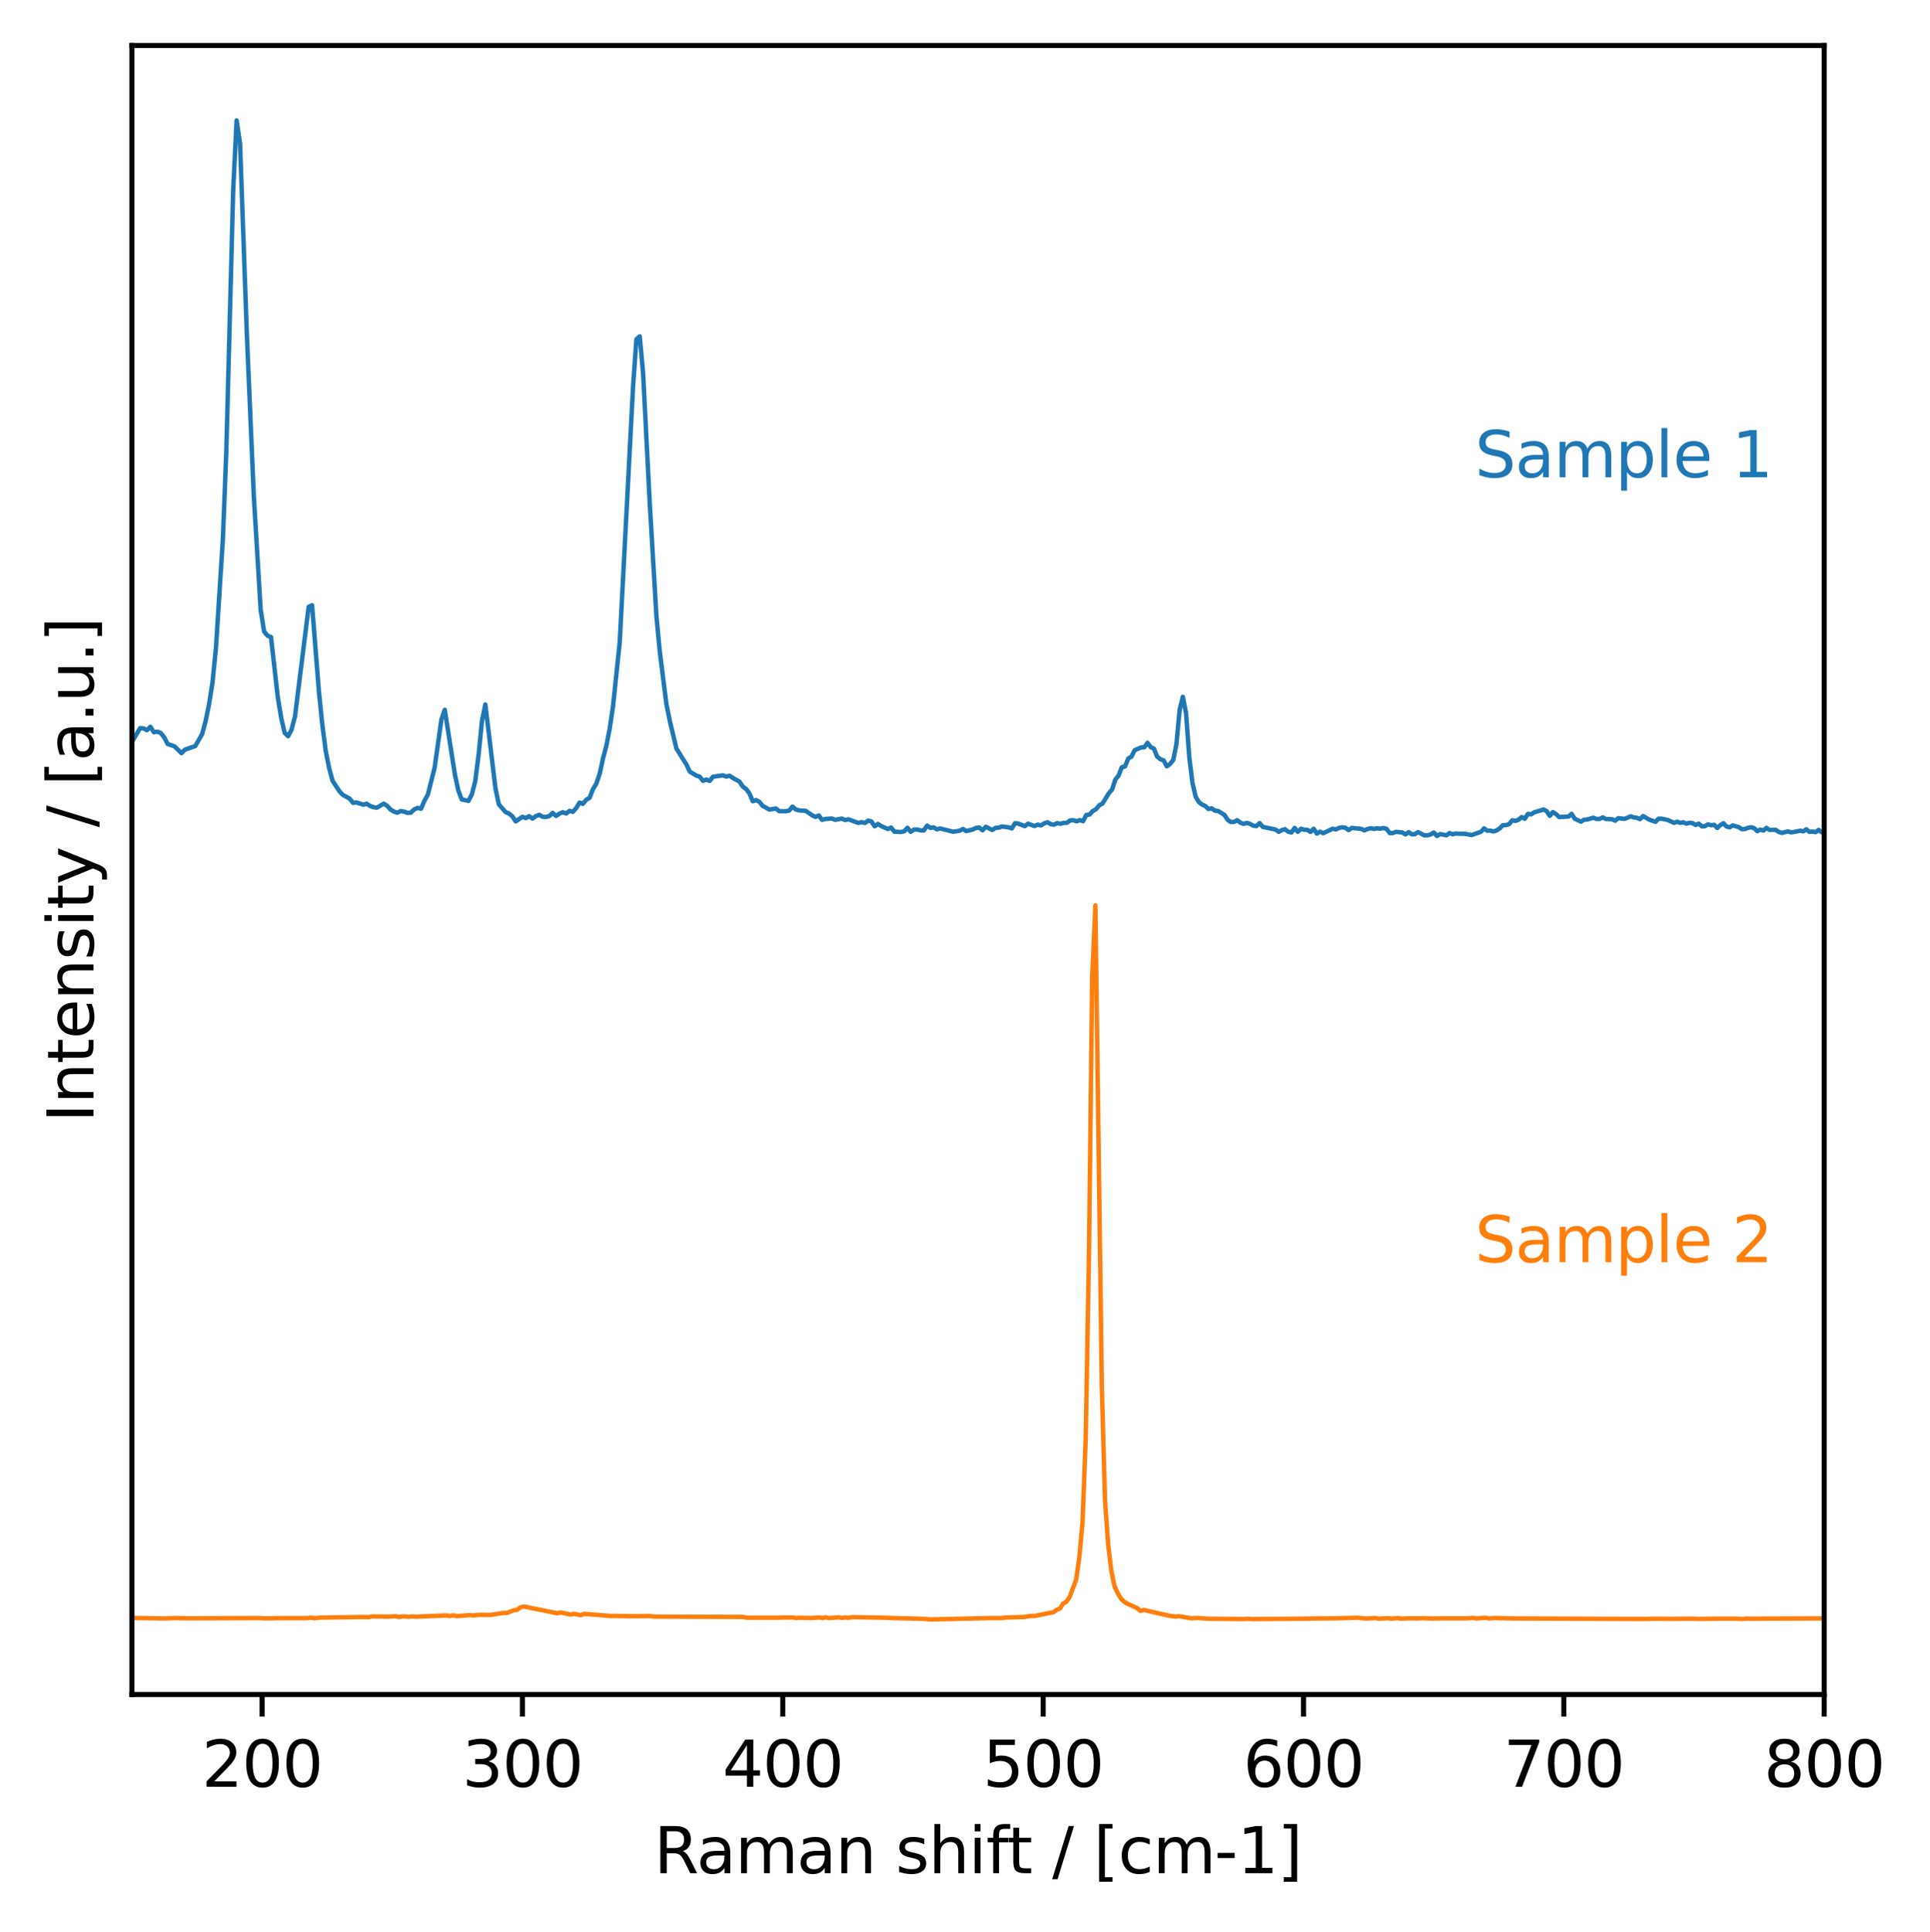 <?xml version="1.0" encoding="utf-8" standalone="no"?>
<!DOCTYPE svg PUBLIC "-//W3C//DTD SVG 1.1//EN"
  "http://www.w3.org/Graphics/SVG/1.1/DTD/svg11.dtd">
<svg xmlns:xlink="http://www.w3.org/1999/xlink" width="305.462pt" height="305.684pt" viewBox="0 0 305.462 305.684" xmlns="http://www.w3.org/2000/svg" version="1.1">
 <defs>
  <style type="text/css">*{stroke-linejoin: round; stroke-linecap: butt}</style>
 </defs>
 <g id="figure_1">
  <g id="patch_1">
   <path d="M 0 305.684 
L 305.462 305.684 
L 305.462 0 
L 0 0 
z
" style="fill: #ffffff"/>
  </g>
  <g id="axes_1">
   <g id="patch_2">
    <path d="M 20.878 268.128 
L 288.718 268.128 
L 288.718 7.2 
L 20.878 7.2 
z
" style="fill: #ffffff"/>
   </g>
   <g id="matplotlib.axis_1">
    <g id="xtick_1">
     <g id="line2d_1">
      <defs>
       <path id="m33073fdc3a" d="M 0 0 
L 0 3.5 
" style="stroke: #000000; stroke-width: 0.8"/>
      </defs>
      <g>
       <use xlink:href="#m33073fdc3a" x="41.481" y="268.128" style="stroke: #000000; stroke-width: 0.8"/>
      </g>
     </g>
     <g id="text_1">
      <!-- 200 -->
      <g transform="translate(31.937 282.726)scale(0.1 -0.1)">
       <defs>
        <path id="DejaVuSans-32" d="M 1228 531 
L 3431 531 
L 3431 0 
L 469 0 
L 469 531 
Q 828 903 1448 1529 
Q 2069 2156 2228 2338 
Q 2531 2678 2651 2914 
Q 2772 3150 2772 3378 
Q 2772 3750 2511 3984 
Q 2250 4219 1831 4219 
Q 1534 4219 1204 4116 
Q 875 4013 500 3803 
L 500 4441 
Q 881 4594 1212 4672 
Q 1544 4750 1819 4750 
Q 2544 4750 2975 4387 
Q 3406 4025 3406 3419 
Q 3406 3131 3298 2873 
Q 3191 2616 2906 2266 
Q 2828 2175 2409 1742 
Q 1991 1309 1228 531 
z
" transform="scale(0.016)"/>
        <path id="DejaVuSans-30" d="M 2034 4250 
Q 1547 4250 1301 3770 
Q 1056 3291 1056 2328 
Q 1056 1369 1301 889 
Q 1547 409 2034 409 
Q 2525 409 2770 889 
Q 3016 1369 3016 2328 
Q 3016 3291 2770 3770 
Q 2525 4250 2034 4250 
z
M 2034 4750 
Q 2819 4750 3233 4129 
Q 3647 3509 3647 2328 
Q 3647 1150 3233 529 
Q 2819 -91 2034 -91 
Q 1250 -91 836 529 
Q 422 1150 422 2328 
Q 422 3509 836 4129 
Q 1250 4750 2034 4750 
z
" transform="scale(0.016)"/>
       </defs>
       <use xlink:href="#DejaVuSans-32"/>
       <use xlink:href="#DejaVuSans-30" x="63.623"/>
       <use xlink:href="#DejaVuSans-30" x="127.246"/>
      </g>
     </g>
    </g>
    <g id="xtick_2">
     <g id="line2d_2">
      <g>
       <use xlink:href="#m33073fdc3a" x="82.687" y="268.128" style="stroke: #000000; stroke-width: 0.8"/>
      </g>
     </g>
     <g id="text_2">
      <!-- 300 -->
      <g transform="translate(73.144 282.726)scale(0.1 -0.1)">
       <defs>
        <path id="DejaVuSans-33" d="M 2597 2516 
Q 3050 2419 3304 2112 
Q 3559 1806 3559 1356 
Q 3559 666 3084 287 
Q 2609 -91 1734 -91 
Q 1441 -91 1130 -33 
Q 819 25 488 141 
L 488 750 
Q 750 597 1062 519 
Q 1375 441 1716 441 
Q 2309 441 2620 675 
Q 2931 909 2931 1356 
Q 2931 1769 2642 2001 
Q 2353 2234 1838 2234 
L 1294 2234 
L 1294 2753 
L 1863 2753 
Q 2328 2753 2575 2939 
Q 2822 3125 2822 3475 
Q 2822 3834 2567 4026 
Q 2313 4219 1838 4219 
Q 1578 4219 1281 4162 
Q 984 4106 628 3988 
L 628 4550 
Q 988 4650 1302 4700 
Q 1616 4750 1894 4750 
Q 2613 4750 3031 4423 
Q 3450 4097 3450 3541 
Q 3450 3153 3228 2886 
Q 3006 2619 2597 2516 
z
" transform="scale(0.016)"/>
       </defs>
       <use xlink:href="#DejaVuSans-33"/>
       <use xlink:href="#DejaVuSans-30" x="63.623"/>
       <use xlink:href="#DejaVuSans-30" x="127.246"/>
      </g>
     </g>
    </g>
    <g id="xtick_3">
     <g id="line2d_3">
      <g>
       <use xlink:href="#m33073fdc3a" x="123.894" y="268.128" style="stroke: #000000; stroke-width: 0.8"/>
      </g>
     </g>
     <g id="text_3">
      <!-- 400 -->
      <g transform="translate(114.35 282.726)scale(0.1 -0.1)">
       <defs>
        <path id="DejaVuSans-34" d="M 2419 4116 
L 825 1625 
L 2419 1625 
L 2419 4116 
z
M 2253 4666 
L 3047 4666 
L 3047 1625 
L 3713 1625 
L 3713 1100 
L 3047 1100 
L 3047 0 
L 2419 0 
L 2419 1100 
L 313 1100 
L 313 1709 
L 2253 4666 
z
" transform="scale(0.016)"/>
       </defs>
       <use xlink:href="#DejaVuSans-34"/>
       <use xlink:href="#DejaVuSans-30" x="63.623"/>
       <use xlink:href="#DejaVuSans-30" x="127.246"/>
      </g>
     </g>
    </g>
    <g id="xtick_4">
     <g id="line2d_4">
      <g>
       <use xlink:href="#m33073fdc3a" x="165.1" y="268.128" style="stroke: #000000; stroke-width: 0.8"/>
      </g>
     </g>
     <g id="text_4">
      <!-- 500 -->
      <g transform="translate(155.556 282.726)scale(0.1 -0.1)">
       <defs>
        <path id="DejaVuSans-35" d="M 691 4666 
L 3169 4666 
L 3169 4134 
L 1269 4134 
L 1269 2991 
Q 1406 3038 1543 3061 
Q 1681 3084 1819 3084 
Q 2600 3084 3056 2656 
Q 3513 2228 3513 1497 
Q 3513 744 3044 326 
Q 2575 -91 1722 -91 
Q 1428 -91 1123 -41 
Q 819 9 494 109 
L 494 744 
Q 775 591 1075 516 
Q 1375 441 1709 441 
Q 2250 441 2565 725 
Q 2881 1009 2881 1497 
Q 2881 1984 2565 2268 
Q 2250 2553 1709 2553 
Q 1456 2553 1204 2497 
Q 953 2441 691 2322 
L 691 4666 
z
" transform="scale(0.016)"/>
       </defs>
       <use xlink:href="#DejaVuSans-35"/>
       <use xlink:href="#DejaVuSans-30" x="63.623"/>
       <use xlink:href="#DejaVuSans-30" x="127.246"/>
      </g>
     </g>
    </g>
    <g id="xtick_5">
     <g id="line2d_5">
      <g>
       <use xlink:href="#m33073fdc3a" x="206.306" y="268.128" style="stroke: #000000; stroke-width: 0.8"/>
      </g>
     </g>
     <g id="text_5">
      <!-- 600 -->
      <g transform="translate(196.762 282.726)scale(0.1 -0.1)">
       <defs>
        <path id="DejaVuSans-36" d="M 2113 2584 
Q 1688 2584 1439 2293 
Q 1191 2003 1191 1497 
Q 1191 994 1439 701 
Q 1688 409 2113 409 
Q 2538 409 2786 701 
Q 3034 994 3034 1497 
Q 3034 2003 2786 2293 
Q 2538 2584 2113 2584 
z
M 3366 4563 
L 3366 3988 
Q 3128 4100 2886 4159 
Q 2644 4219 2406 4219 
Q 1781 4219 1451 3797 
Q 1122 3375 1075 2522 
Q 1259 2794 1537 2939 
Q 1816 3084 2150 3084 
Q 2853 3084 3261 2657 
Q 3669 2231 3669 1497 
Q 3669 778 3244 343 
Q 2819 -91 2113 -91 
Q 1303 -91 875 529 
Q 447 1150 447 2328 
Q 447 3434 972 4092 
Q 1497 4750 2381 4750 
Q 2619 4750 2861 4703 
Q 3103 4656 3366 4563 
z
" transform="scale(0.016)"/>
       </defs>
       <use xlink:href="#DejaVuSans-36"/>
       <use xlink:href="#DejaVuSans-30" x="63.623"/>
       <use xlink:href="#DejaVuSans-30" x="127.246"/>
      </g>
     </g>
    </g>
    <g id="xtick_6">
     <g id="line2d_6">
      <g>
       <use xlink:href="#m33073fdc3a" x="247.512" y="268.128" style="stroke: #000000; stroke-width: 0.8"/>
      </g>
     </g>
     <g id="text_6">
      <!-- 700 -->
      <g transform="translate(237.968 282.726)scale(0.1 -0.1)">
       <defs>
        <path id="DejaVuSans-37" d="M 525 4666 
L 3525 4666 
L 3525 4397 
L 1831 0 
L 1172 0 
L 2766 4134 
L 525 4134 
L 525 4666 
z
" transform="scale(0.016)"/>
       </defs>
       <use xlink:href="#DejaVuSans-37"/>
       <use xlink:href="#DejaVuSans-30" x="63.623"/>
       <use xlink:href="#DejaVuSans-30" x="127.246"/>
      </g>
     </g>
    </g>
    <g id="xtick_7">
     <g id="line2d_7">
      <g>
       <use xlink:href="#m33073fdc3a" x="288.718" y="268.128" style="stroke: #000000; stroke-width: 0.8"/>
      </g>
     </g>
     <g id="text_7">
      <!-- 800 -->
      <g transform="translate(279.174 282.726)scale(0.1 -0.1)">
       <defs>
        <path id="DejaVuSans-38" d="M 2034 2216 
Q 1584 2216 1326 1975 
Q 1069 1734 1069 1313 
Q 1069 891 1326 650 
Q 1584 409 2034 409 
Q 2484 409 2743 651 
Q 3003 894 3003 1313 
Q 3003 1734 2745 1975 
Q 2488 2216 2034 2216 
z
M 1403 2484 
Q 997 2584 770 2862 
Q 544 3141 544 3541 
Q 544 4100 942 4425 
Q 1341 4750 2034 4750 
Q 2731 4750 3128 4425 
Q 3525 4100 3525 3541 
Q 3525 3141 3298 2862 
Q 3072 2584 2669 2484 
Q 3125 2378 3379 2068 
Q 3634 1759 3634 1313 
Q 3634 634 3220 271 
Q 2806 -91 2034 -91 
Q 1263 -91 848 271 
Q 434 634 434 1313 
Q 434 1759 690 2068 
Q 947 2378 1403 2484 
z
M 1172 3481 
Q 1172 3119 1398 2916 
Q 1625 2713 2034 2713 
Q 2441 2713 2670 2916 
Q 2900 3119 2900 3481 
Q 2900 3844 2670 4047 
Q 2441 4250 2034 4250 
Q 1625 4250 1398 4047 
Q 1172 3844 1172 3481 
z
" transform="scale(0.016)"/>
       </defs>
       <use xlink:href="#DejaVuSans-38"/>
       <use xlink:href="#DejaVuSans-30" x="63.623"/>
       <use xlink:href="#DejaVuSans-30" x="127.246"/>
      </g>
     </g>
    </g>
    <g id="text_8">
     <!-- Raman shift / [cm-1] -->
     <g transform="translate(103.516 296.405)scale(0.1 -0.1)">
      <defs>
       <path id="DejaVuSans-52" d="M 2841 2188 
Q 3044 2119 3236 1894 
Q 3428 1669 3622 1275 
L 4263 0 
L 3584 0 
L 2988 1197 
Q 2756 1666 2539 1819 
Q 2322 1972 1947 1972 
L 1259 1972 
L 1259 0 
L 628 0 
L 628 4666 
L 2053 4666 
Q 2853 4666 3247 4331 
Q 3641 3997 3641 3322 
Q 3641 2881 3436 2590 
Q 3231 2300 2841 2188 
z
M 1259 4147 
L 1259 2491 
L 2053 2491 
Q 2509 2491 2742 2702 
Q 2975 2913 2975 3322 
Q 2975 3731 2742 3939 
Q 2509 4147 2053 4147 
L 1259 4147 
z
" transform="scale(0.016)"/>
       <path id="DejaVuSans-61" d="M 2194 1759 
Q 1497 1759 1228 1600 
Q 959 1441 959 1056 
Q 959 750 1161 570 
Q 1363 391 1709 391 
Q 2188 391 2477 730 
Q 2766 1069 2766 1631 
L 2766 1759 
L 2194 1759 
z
M 3341 1997 
L 3341 0 
L 2766 0 
L 2766 531 
Q 2569 213 2275 61 
Q 1981 -91 1556 -91 
Q 1019 -91 701 211 
Q 384 513 384 1019 
Q 384 1609 779 1909 
Q 1175 2209 1959 2209 
L 2766 2209 
L 2766 2266 
Q 2766 2663 2505 2880 
Q 2244 3097 1772 3097 
Q 1472 3097 1187 3025 
Q 903 2953 641 2809 
L 641 3341 
Q 956 3463 1253 3523 
Q 1550 3584 1831 3584 
Q 2591 3584 2966 3190 
Q 3341 2797 3341 1997 
z
" transform="scale(0.016)"/>
       <path id="DejaVuSans-6d" d="M 3328 2828 
Q 3544 3216 3844 3400 
Q 4144 3584 4550 3584 
Q 5097 3584 5394 3201 
Q 5691 2819 5691 2113 
L 5691 0 
L 5113 0 
L 5113 2094 
Q 5113 2597 4934 2840 
Q 4756 3084 4391 3084 
Q 3944 3084 3684 2787 
Q 3425 2491 3425 1978 
L 3425 0 
L 2847 0 
L 2847 2094 
Q 2847 2600 2669 2842 
Q 2491 3084 2119 3084 
Q 1678 3084 1418 2786 
Q 1159 2488 1159 1978 
L 1159 0 
L 581 0 
L 581 3500 
L 1159 3500 
L 1159 2956 
Q 1356 3278 1631 3431 
Q 1906 3584 2284 3584 
Q 2666 3584 2933 3390 
Q 3200 3197 3328 2828 
z
" transform="scale(0.016)"/>
       <path id="DejaVuSans-6e" d="M 3513 2113 
L 3513 0 
L 2938 0 
L 2938 2094 
Q 2938 2591 2744 2837 
Q 2550 3084 2163 3084 
Q 1697 3084 1428 2787 
Q 1159 2491 1159 1978 
L 1159 0 
L 581 0 
L 581 3500 
L 1159 3500 
L 1159 2956 
Q 1366 3272 1645 3428 
Q 1925 3584 2291 3584 
Q 2894 3584 3203 3211 
Q 3513 2838 3513 2113 
z
" transform="scale(0.016)"/>
       <path id="DejaVuSans-20" transform="scale(0.016)"/>
       <path id="DejaVuSans-73" d="M 2834 3397 
L 2834 2853 
Q 2591 2978 2328 3040 
Q 2066 3103 1784 3103 
Q 1356 3103 1142 2972 
Q 928 2841 928 2578 
Q 928 2378 1081 2264 
Q 1234 2150 1697 2047 
L 1894 2003 
Q 2506 1872 2764 1633 
Q 3022 1394 3022 966 
Q 3022 478 2636 193 
Q 2250 -91 1575 -91 
Q 1294 -91 989 -36 
Q 684 19 347 128 
L 347 722 
Q 666 556 975 473 
Q 1284 391 1588 391 
Q 1994 391 2212 530 
Q 2431 669 2431 922 
Q 2431 1156 2273 1281 
Q 2116 1406 1581 1522 
L 1381 1569 
Q 847 1681 609 1914 
Q 372 2147 372 2553 
Q 372 3047 722 3315 
Q 1072 3584 1716 3584 
Q 2034 3584 2315 3537 
Q 2597 3491 2834 3397 
z
" transform="scale(0.016)"/>
       <path id="DejaVuSans-68" d="M 3513 2113 
L 3513 0 
L 2938 0 
L 2938 2094 
Q 2938 2591 2744 2837 
Q 2550 3084 2163 3084 
Q 1697 3084 1428 2787 
Q 1159 2491 1159 1978 
L 1159 0 
L 581 0 
L 581 4863 
L 1159 4863 
L 1159 2956 
Q 1366 3272 1645 3428 
Q 1925 3584 2291 3584 
Q 2894 3584 3203 3211 
Q 3513 2838 3513 2113 
z
" transform="scale(0.016)"/>
       <path id="DejaVuSans-69" d="M 603 3500 
L 1178 3500 
L 1178 0 
L 603 0 
L 603 3500 
z
M 603 4863 
L 1178 4863 
L 1178 4134 
L 603 4134 
L 603 4863 
z
" transform="scale(0.016)"/>
       <path id="DejaVuSans-66" d="M 2375 4863 
L 2375 4384 
L 1825 4384 
Q 1516 4384 1395 4259 
Q 1275 4134 1275 3809 
L 1275 3500 
L 2222 3500 
L 2222 3053 
L 1275 3053 
L 1275 0 
L 697 0 
L 697 3053 
L 147 3053 
L 147 3500 
L 697 3500 
L 697 3744 
Q 697 4328 969 4595 
Q 1241 4863 1831 4863 
L 2375 4863 
z
" transform="scale(0.016)"/>
       <path id="DejaVuSans-74" d="M 1172 4494 
L 1172 3500 
L 2356 3500 
L 2356 3053 
L 1172 3053 
L 1172 1153 
Q 1172 725 1289 603 
Q 1406 481 1766 481 
L 2356 481 
L 2356 0 
L 1766 0 
Q 1100 0 847 248 
Q 594 497 594 1153 
L 594 3053 
L 172 3053 
L 172 3500 
L 594 3500 
L 594 4494 
L 1172 4494 
z
" transform="scale(0.016)"/>
       <path id="DejaVuSans-2f" d="M 1625 4666 
L 2156 4666 
L 531 -594 
L 0 -594 
L 1625 4666 
z
" transform="scale(0.016)"/>
       <path id="DejaVuSans-5b" d="M 550 4863 
L 1875 4863 
L 1875 4416 
L 1125 4416 
L 1125 -397 
L 1875 -397 
L 1875 -844 
L 550 -844 
L 550 4863 
z
" transform="scale(0.016)"/>
       <path id="DejaVuSans-63" d="M 3122 3366 
L 3122 2828 
Q 2878 2963 2633 3030 
Q 2388 3097 2138 3097 
Q 1578 3097 1268 2742 
Q 959 2388 959 1747 
Q 959 1106 1268 751 
Q 1578 397 2138 397 
Q 2388 397 2633 464 
Q 2878 531 3122 666 
L 3122 134 
Q 2881 22 2623 -34 
Q 2366 -91 2075 -91 
Q 1284 -91 818 406 
Q 353 903 353 1747 
Q 353 2603 823 3093 
Q 1294 3584 2113 3584 
Q 2378 3584 2631 3529 
Q 2884 3475 3122 3366 
z
" transform="scale(0.016)"/>
       <path id="DejaVuSans-2d" d="M 313 2009 
L 1997 2009 
L 1997 1497 
L 313 1497 
L 313 2009 
z
" transform="scale(0.016)"/>
       <path id="DejaVuSans-31" d="M 794 531 
L 1825 531 
L 1825 4091 
L 703 3866 
L 703 4441 
L 1819 4666 
L 2450 4666 
L 2450 531 
L 3481 531 
L 3481 0 
L 794 0 
L 794 531 
z
" transform="scale(0.016)"/>
       <path id="DejaVuSans-5d" d="M 1947 4863 
L 1947 -844 
L 622 -844 
L 622 -397 
L 1369 -397 
L 1369 4416 
L 622 4416 
L 622 4863 
L 1947 4863 
z
" transform="scale(0.016)"/>
      </defs>
      <use xlink:href="#DejaVuSans-52"/>
      <use xlink:href="#DejaVuSans-61" x="67.232"/>
      <use xlink:href="#DejaVuSans-6d" x="128.512"/>
      <use xlink:href="#DejaVuSans-61" x="225.924"/>
      <use xlink:href="#DejaVuSans-6e" x="287.203"/>
      <use xlink:href="#DejaVuSans-20" x="350.582"/>
      <use xlink:href="#DejaVuSans-73" x="382.369"/>
      <use xlink:href="#DejaVuSans-68" x="434.469"/>
      <use xlink:href="#DejaVuSans-69" x="497.848"/>
      <use xlink:href="#DejaVuSans-66" x="525.631"/>
      <use xlink:href="#DejaVuSans-74" x="559.086"/>
      <use xlink:href="#DejaVuSans-20" x="598.295"/>
      <use xlink:href="#DejaVuSans-2f" x="630.082"/>
      <use xlink:href="#DejaVuSans-20" x="663.773"/>
      <use xlink:href="#DejaVuSans-5b" x="695.561"/>
      <use xlink:href="#DejaVuSans-63" x="734.574"/>
      <use xlink:href="#DejaVuSans-6d" x="789.555"/>
      <use xlink:href="#DejaVuSans-2d" x="886.967"/>
      <use xlink:href="#DejaVuSans-31" x="923.051"/>
      <use xlink:href="#DejaVuSans-5d" x="986.674"/>
     </g>
    </g>
   </g>
   <g id="matplotlib.axis_2">
    <g id="text_9">
     <!-- Intensity / [a.u.] -->
     <g transform="translate(14.798 177.601)rotate(-90)scale(0.1 -0.1)">
      <defs>
       <path id="DejaVuSans-49" d="M 628 4666 
L 1259 4666 
L 1259 0 
L 628 0 
L 628 4666 
z
" transform="scale(0.016)"/>
       <path id="DejaVuSans-65" d="M 3597 1894 
L 3597 1613 
L 953 1613 
Q 991 1019 1311 708 
Q 1631 397 2203 397 
Q 2534 397 2845 478 
Q 3156 559 3463 722 
L 3463 178 
Q 3153 47 2828 -22 
Q 2503 -91 2169 -91 
Q 1331 -91 842 396 
Q 353 884 353 1716 
Q 353 2575 817 3079 
Q 1281 3584 2069 3584 
Q 2775 3584 3186 3129 
Q 3597 2675 3597 1894 
z
M 3022 2063 
Q 3016 2534 2758 2815 
Q 2500 3097 2075 3097 
Q 1594 3097 1305 2825 
Q 1016 2553 972 2059 
L 3022 2063 
z
" transform="scale(0.016)"/>
       <path id="DejaVuSans-79" d="M 2059 -325 
Q 1816 -950 1584 -1140 
Q 1353 -1331 966 -1331 
L 506 -1331 
L 506 -850 
L 844 -850 
Q 1081 -850 1212 -737 
Q 1344 -625 1503 -206 
L 1606 56 
L 191 3500 
L 800 3500 
L 1894 763 
L 2988 3500 
L 3597 3500 
L 2059 -325 
z
" transform="scale(0.016)"/>
       <path id="DejaVuSans-2e" d="M 684 794 
L 1344 794 
L 1344 0 
L 684 0 
L 684 794 
z
" transform="scale(0.016)"/>
       <path id="DejaVuSans-75" d="M 544 1381 
L 544 3500 
L 1119 3500 
L 1119 1403 
Q 1119 906 1312 657 
Q 1506 409 1894 409 
Q 2359 409 2629 706 
Q 2900 1003 2900 1516 
L 2900 3500 
L 3475 3500 
L 3475 0 
L 2900 0 
L 2900 538 
Q 2691 219 2414 64 
Q 2138 -91 1772 -91 
Q 1169 -91 856 284 
Q 544 659 544 1381 
z
M 1991 3584 
L 1991 3584 
z
" transform="scale(0.016)"/>
      </defs>
      <use xlink:href="#DejaVuSans-49"/>
      <use xlink:href="#DejaVuSans-6e" x="29.492"/>
      <use xlink:href="#DejaVuSans-74" x="92.871"/>
      <use xlink:href="#DejaVuSans-65" x="132.08"/>
      <use xlink:href="#DejaVuSans-6e" x="193.604"/>
      <use xlink:href="#DejaVuSans-73" x="256.982"/>
      <use xlink:href="#DejaVuSans-69" x="309.082"/>
      <use xlink:href="#DejaVuSans-74" x="336.865"/>
      <use xlink:href="#DejaVuSans-79" x="376.074"/>
      <use xlink:href="#DejaVuSans-20" x="435.254"/>
      <use xlink:href="#DejaVuSans-2f" x="467.041"/>
      <use xlink:href="#DejaVuSans-20" x="500.732"/>
      <use xlink:href="#DejaVuSans-5b" x="532.52"/>
      <use xlink:href="#DejaVuSans-61" x="571.533"/>
      <use xlink:href="#DejaVuSans-2e" x="632.812"/>
      <use xlink:href="#DejaVuSans-75" x="664.6"/>
      <use xlink:href="#DejaVuSans-2e" x="727.979"/>
      <use xlink:href="#DejaVuSans-5d" x="759.766"/>
     </g>
    </g>
   </g>
   <g id="line2d_8">
    <path d="M 306.462 131.308 
L 306.144 131.601 
L 305.664 131.705 
L 305.184 131.548 
L 304.704 131.821 
L 304.224 131.655 
L 303.743 131.938 
L 302.301 131.6 
L 301.82 131.644 
L 301.34 131.129 
L 300.859 131.632 
L 300.377 131.397 
L 299.896 131.739 
L 299.415 131.604 
L 298.933 131.996 
L 298.452 131.562 
L 297.97 131.437 
L 297.488 131.839 
L 297.006 131.655 
L 296.524 131.748 
L 294.595 131.517 
L 293.147 131.342 
L 292.664 131.705 
L 292.181 131.481 
L 291.698 131.744 
L 291.215 131.57 
L 290.731 131.733 
L 290.248 131.451 
L 289.764 131.644 
L 289.28 131.46 
L 288.797 131.842 
L 288.313 131.688 
L 287.829 131.327 
L 287.345 131.679 
L 286.86 131.585 
L 286.376 131.63 
L 285.892 131.229 
L 285.407 131.551 
L 284.922 131.447 
L 283.952 131.646 
L 283.468 131.711 
L 282.982 131.558 
L 282.012 131.796 
L 281.526 131.644 
L 281.041 131.304 
L 280.069 131.325 
L 279.583 130.995 
L 279.097 131.425 
L 278.611 131.273 
L 278.125 131.516 
L 277.638 131.048 
L 277.152 130.906 
L 276.665 130.981 
L 276.178 131.185 
L 275.692 131.21 
L 275.205 130.891 
L 274.23 130.609 
L 273.743 130.91 
L 273.256 130.779 
L 272.768 130.264 
L 272.281 130.565 
L 271.793 131.014 
L 271.305 130.51 
L 270.817 130.585 
L 270.329 130.434 
L 269.841 130.736 
L 269.353 130.762 
L 268.864 130.327 
L 268.376 130.54 
L 267.887 130.252 
L 267.398 130.19 
L 266.909 130.334 
L 266.421 130.126 
L 265.932 130.201 
L 265.442 130.022 
L 264.953 130.205 
L 263.974 129.759 
L 262.994 129.549 
L 262.505 129.546 
L 262.015 130.033 
L 261.034 129.705 
L 260.054 129.134 
L 259.563 129.62 
L 259.073 129.403 
L 258.582 129.352 
L 258.091 129.174 
L 257.108 129.58 
L 256.126 129.459 
L 255.634 129.867 
L 255.143 129.631 
L 254.16 129.598 
L 253.668 129.342 
L 253.175 129.584 
L 252.683 129.592 
L 252.191 129.395 
L 251.206 129.675 
L 250.713 129.712 
L 250.221 130.022 
L 249.235 129.542 
L 248.742 128.782 
L 248.249 129.208 
L 246.769 129.291 
L 246.275 128.814 
L 245.781 128.502 
L 245.287 129.093 
L 244.793 128.355 
L 244.299 128.092 
L 243.311 128.4 
L 242.816 128.535 
L 242.322 128.864 
L 241.827 128.785 
L 241.332 129.56 
L 240.837 129.288 
L 240.342 129.713 
L 239.847 129.896 
L 239.352 129.798 
L 238.857 130.397 
L 238.361 130.561 
L 237.866 130.569 
L 237.37 131.071 
L 236.874 131.399 
L 236.378 131.572 
L 235.882 131.426 
L 235.386 131.454 
L 234.89 131.085 
L 234.393 131.625 
L 232.903 132.134 
L 231.91 131.948 
L 230.915 131.927 
L 230.418 131.888 
L 229.92 132.012 
L 229.423 131.819 
L 228.925 132.174 
L 227.929 131.98 
L 227.431 132.278 
L 226.933 131.728 
L 226.435 132.036 
L 225.937 132.179 
L 225.438 132.188 
L 224.441 131.668 
L 223.942 131.994 
L 223.443 132.013 
L 222.944 131.676 
L 222.445 132.031 
L 221.945 131.733 
L 220.946 131.626 
L 220.447 131.818 
L 219.947 131.818 
L 219.447 131.155 
L 218.947 131.021 
L 218.447 131.136 
L 217.947 131.068 
L 217.446 131.164 
L 216.946 131.059 
L 216.445 131.173 
L 215.944 131.403 
L 215.444 131.154 
L 213.94 131.01 
L 213.439 131.354 
L 212.937 130.98 
L 212.436 130.913 
L 211.934 130.999 
L 211.432 131.247 
L 210.931 131.132 
L 209.424 131.838 
L 208.922 131.599 
L 208.419 131.903 
L 207.917 131.14 
L 207.414 131.635 
L 206.911 131.31 
L 206.408 131.291 
L 205.905 131.138 
L 205.402 131.623 
L 204.899 131.012 
L 204.395 131.736 
L 203.891 131.611 
L 203.388 131.22 
L 202.884 131.352 
L 202.38 131.627 
L 201.876 131.265 
L 199.859 130.843 
L 199.354 130.243 
L 198.849 130.727 
L 198.345 130.65 
L 197.84 130.364 
L 197.335 130.21 
L 196.829 130.361 
L 196.324 130.189 
L 195.818 129.78 
L 195.313 130.054 
L 194.807 130.071 
L 194.301 129.729 
L 193.795 128.95 
L 192.783 128.322 
L 192.277 128.274 
L 191.771 127.903 
L 191.264 128.015 
L 190.757 127.541 
L 190.251 127.312 
L 189.744 126.923 
L 189.237 126.08 
L 188.73 123.875 
L 188.222 119.8 
L 187.715 112.845 
L 187.207 110.258 
L 186.7 112.319 
L 186.192 117.741 
L 185.684 120.262 
L 185.176 120.903 
L 184.668 121.261 
L 184.16 120.317 
L 183.652 120.127 
L 183.143 119.73 
L 182.634 118.466 
L 182.126 118.23 
L 181.617 117.541 
L 181.108 118.247 
L 180.599 118.274 
L 179.581 118.715 
L 179.071 119.73 
L 178.561 120.029 
L 178.052 121.279 
L 177.542 121.408 
L 177.032 122.731 
L 176.522 123.358 
L 176.012 124.925 
L 175.502 125.513 
L 174.481 127.159 
L 173.97 127.436 
L 173.459 128.051 
L 172.949 128.346 
L 172.437 128.894 
L 171.926 128.955 
L 171.415 129.943 
L 170.904 129.769 
L 170.392 129.96 
L 169.881 129.785 
L 169.369 129.816 
L 168.857 130.203 
L 168.345 130.206 
L 167.833 130.349 
L 167.321 130.248 
L 166.808 130.494 
L 166.296 130.403 
L 165.783 130.115 
L 165.271 130.285 
L 164.758 130.614 
L 164.245 130.485 
L 163.732 130.711 
L 162.705 130.339 
L 162.192 130.733 
L 161.165 130.324 
L 160.651 130.259 
L 160.137 131.09 
L 159.623 130.913 
L 158.594 130.773 
L 158.08 130.968 
L 157.565 130.996 
L 157.05 131.34 
L 156.021 130.826 
L 155.506 131.384 
L 154.99 130.954 
L 154.475 131.009 
L 153.96 131.258 
L 152.929 131.506 
L 152.413 131.169 
L 151.897 131.446 
L 150.865 131.617 
L 149.832 131.351 
L 148.799 131.094 
L 148.282 131.23 
L 147.765 130.92 
L 147.248 131 
L 146.731 130.634 
L 146.214 131.409 
L 145.696 131.396 
L 145.179 131.261 
L 144.661 131.266 
L 144.143 131.622 
L 143.625 130.988 
L 143.107 131.547 
L 142.589 131.653 
L 141.553 131.595 
L 141.034 130.951 
L 140.516 131.176 
L 139.478 130.719 
L 138.959 130.38 
L 138.44 130.752 
L 137.921 129.988 
L 137.401 129.861 
L 136.881 130.223 
L 136.362 130.105 
L 135.842 130.217 
L 134.282 129.649 
L 133.762 129.761 
L 133.241 129.531 
L 132.2 129.735 
L 131.679 129.523 
L 130.637 129.587 
L 130.116 129.743 
L 129.595 129.034 
L 129.073 129.263 
L 128.552 129.014 
L 127.508 128.304 
L 126.464 128.236 
L 125.942 128.087 
L 125.42 127.635 
L 124.898 128.266 
L 124.375 128.365 
L 123.329 128.359 
L 122.807 127.934 
L 121.76 128.101 
L 120.713 127.516 
L 120.19 126.88 
L 119.666 126.601 
L 119.142 126.789 
L 118.618 125.54 
L 118.094 124.849 
L 117.57 124.478 
L 117.046 123.687 
L 115.997 123.101 
L 115.472 122.749 
L 114.947 122.89 
L 114.422 122.683 
L 112.846 122.911 
L 112.321 123.571 
L 111.795 123.354 
L 111.269 123.557 
L 110.744 122.893 
L 110.217 122.73 
L 109.165 122.095 
L 108.639 120.966 
L 107.059 118.447 
L 106.005 114.036 
L 105.477 111.446 
L 104.423 103.076 
L 103.895 97.499 
L 102.84 79.666 
L 101.784 59.072 
L 101.255 53.22 
L 100.727 53.679 
L 100.199 61.106 
L 98.084 101.632 
L 97.025 111.744 
L 96.496 115.319 
L 95.966 118.023 
L 95.437 120.02 
L 94.907 122.467 
L 94.377 124 
L 93.847 124.88 
L 93.317 126.238 
L 92.786 126.547 
L 92.256 127.199 
L 91.725 127 
L 91.195 127.877 
L 90.664 128.464 
L 90.133 128.301 
L 89.602 128.734 
L 89.071 128.525 
L 88.54 128.75 
L 88.008 129.109 
L 87.476 128.629 
L 86.944 129.132 
L 86.413 129.273 
L 85.88 129.244 
L 85.348 128.934 
L 84.816 129.138 
L 84.284 129.531 
L 83.751 129.149 
L 83.219 129.451 
L 82.686 129.249 
L 81.62 129.977 
L 81.087 129.162 
L 80.553 128.735 
L 80.02 128.504 
L 78.952 127.28 
L 78.419 124.741 
L 76.816 111.478 
L 76.282 114.068 
L 75.747 119.437 
L 75.213 123.638 
L 74.678 125.702 
L 74.143 126.734 
L 73.073 126.494 
L 72.537 125.062 
L 72.002 122.591 
L 70.394 112.312 
L 69.858 113.854 
L 68.786 121.485 
L 67.713 125.747 
L 67.176 126.71 
L 66.639 127.967 
L 66.103 127.839 
L 65.565 128.077 
L 65.028 128.583 
L 64.491 128.633 
L 63.953 128.423 
L 63.416 128.339 
L 62.878 128.602 
L 62.34 128.419 
L 61.802 128.085 
L 61.264 127.5 
L 60.726 127.175 
L 59.649 127.805 
L 59.11 127.728 
L 58.571 127.526 
L 58.032 127.181 
L 57.493 127.326 
L 56.414 126.975 
L 55.875 127.039 
L 55.335 126.365 
L 54.256 125.781 
L 53.715 125.197 
L 52.635 123.548 
L 52.094 121.553 
L 51.554 118.831 
L 51.013 114.674 
L 50.472 109.402 
L 49.39 95.774 
L 48.848 96.029 
L 46.682 113.379 
L 46.14 115.459 
L 45.598 116.494 
L 45.055 115.963 
L 44.513 113.656 
L 43.97 110.351 
L 42.885 100.803 
L 42.342 100.585 
L 41.799 99.934 
L 41.255 96.486 
L 40.169 78.496 
L 39.081 53.214 
L 37.993 22.705 
L 37.449 19.06 
L 36.904 30.119 
L 35.815 71.498 
L 35.271 85.332 
L 34.18 102.485 
L 33.635 107.963 
L 33.09 111.424 
L 32.544 114.084 
L 31.999 116.136 
L 30.907 118.049 
L 29.269 118.627 
L 28.722 119.173 
L 27.628 118.106 
L 26.535 117.724 
L 25.987 116.674 
L 25.44 115.983 
L 24.893 115.774 
L 24.345 115.855 
L 23.797 115.007 
L 23.249 115.551 
L 22.701 115.254 
L 22.153 115.238 
L 21.056 117.119 
L 20.508 117.748 
L 19.41 119.932 
L 18.312 120.523 
L 17.763 121.167 
L 17.213 120.485 
L 16.663 120.326 
L 15.564 122.04 
L 15.014 122.657 
L 14.463 122.872 
L 13.363 122.883 
L 12.812 122.776 
L 12.261 123.138 
L 11.711 123.039 
L 11.159 123.549 
L 10.608 123.319 
L 10.057 123.541 
L 9.505 123.416 
L 8.954 124.116 
L 6.746 124.185 
L 5.641 123.491 
L 5.088 122.879 
L 4.535 121.487 
L 3.982 120.815 
L 3.429 120.967 
L 1.769 127.642 
L 1.215 129.29 
L 0.662 130.357 
L -0.446 131.797 
L -1 132.317 
L -1 132.317 
" clip-path="url(#pc5b5f264d2)" style="fill: none; stroke: #1f77b4; stroke-width: 0.7; stroke-linecap: square"/>
   </g>
   <g id="line2d_9">
    <path d="M 306.462 256.086 
L 304.287 255.995 
L 302.369 256.04 
L 279.219 256.119 
L 278.249 256.134 
L 276.308 256.12 
L 275.822 256.18 
L 274.85 256.128 
L 271.933 256.122 
L 269.011 256.169 
L 267.549 256.125 
L 264.622 256.156 
L 263.157 256.143 
L 262.179 256.136 
L 260.223 256.175 
L 239.576 256.094 
L 236.61 256.025 
L 235.621 256.085 
L 235.126 255.983 
L 233.64 256.095 
L 233.145 256.001 
L 232.154 256.076 
L 228.681 256.073 
L 226.694 256.106 
L 225.203 256.05 
L 224.208 256.08 
L 223.213 256.067 
L 221.719 256.121 
L 221.221 256.034 
L 220.225 256.123 
L 219.726 256.051 
L 218.23 256.134 
L 217.731 256.025 
L 216.233 256.108 
L 214.735 255.98 
L 213.235 256.026 
L 211.234 256.072 
L 209.732 256.089 
L 208.73 256.091 
L 206.223 256.131 
L 198.181 256.194 
L 197.677 256.145 
L 196.669 256.19 
L 191.119 256.133 
L 189.603 256.021 
L 188.592 256.072 
L 186.568 255.739 
L 186.062 255.804 
L 185.048 255.662 
L 180.992 254.747 
L 180.484 254.898 
L 179.977 254.456 
L 178.453 253.767 
L 177.944 253.476 
L 177.436 252.971 
L 176.928 252.152 
L 176.419 251.071 
L 175.91 248.7 
L 175.401 244.536 
L 174.893 237.541 
L 174.384 219.302 
L 173.365 143.263 
L 172.856 154.778 
L 172.346 198.765 
L 171.836 227.608 
L 171.326 240.978 
L 170.817 246.475 
L 170.306 250.023 
L 169.286 252.697 
L 168.776 253.45 
L 168.265 253.735 
L 167.755 254.531 
L 167.244 254.716 
L 166.733 255.099 
L 163.665 255.718 
L 163.154 255.689 
L 162.13 255.86 
L 159.056 255.952 
L 158.543 256.037 
L 157.517 256.03 
L 156.491 256.037 
L 147.231 256.253 
L 146.2 256.155 
L 142.07 256.048 
L 139.485 255.97 
L 134.824 255.885 
L 134.305 256.003 
L 133.787 255.933 
L 133.268 256.017 
L 132.749 255.919 
L 131.192 256.03 
L 130.672 255.918 
L 130.153 256.036 
L 129.633 255.931 
L 128.594 256.021 
L 126.513 255.992 
L 125.992 256.027 
L 125.472 255.936 
L 122.867 255.976 
L 118.171 255.98 
L 117.648 255.855 
L 103.494 255.803 
L 102.968 255.712 
L 100.336 255.738 
L 96.647 255.7 
L 92.422 255.373 
L 91.894 255.571 
L 90.836 255.365 
L 90.307 255.474 
L 88.719 255.144 
L 88.19 255.273 
L 85.54 254.73 
L 82.887 254.203 
L 82.357 254.339 
L 81.825 254.741 
L 81.294 254.802 
L 80.231 255.217 
L 79.7 255.216 
L 78.105 255.46 
L 77.572 255.554 
L 75.976 255.518 
L 74.91 255.619 
L 74.377 255.564 
L 73.311 255.651 
L 72.245 255.717 
L 71.711 255.594 
L 71.178 255.709 
L 70.644 255.613 
L 65.834 255.822 
L 65.299 255.76 
L 64.764 255.827 
L 63.693 255.765 
L 63.158 255.865 
L 62.622 255.743 
L 61.55 255.808 
L 58.869 255.77 
L 58.332 255.891 
L 57.258 255.862 
L 50.804 255.958 
L 49.726 256.05 
L 49.188 255.961 
L 48.648 256.034 
L 47.57 256.046 
L 43.791 256.045 
L 42.169 256.082 
L 41.087 256.033 
L 29.697 256.069 
L 27.521 256.031 
L 25.887 256.095 
L 24.252 256.058 
L 19.341 255.995 
L 17.154 256.056 
L 1.787 256.077 
L 0.135 256.146 
L -1 256.165 
L -1 256.165 
" clip-path="url(#pc5b5f264d2)" style="fill: none; stroke: #ff7f0e; stroke-width: 0.7; stroke-linecap: square"/>
   </g>
   <g id="patch_3">
    <path d="M 20.878 268.128 
L 20.878 7.2 
" style="fill: none; stroke: #000000; stroke-width: 0.8; stroke-linejoin: miter; stroke-linecap: square"/>
   </g>
   <g id="patch_4">
    <path d="M 288.718 268.128 
L 288.718 7.2 
" style="fill: none; stroke: #000000; stroke-width: 0.8; stroke-linejoin: miter; stroke-linecap: square"/>
   </g>
   <g id="patch_5">
    <path d="M 20.878 268.128 
L 288.718 268.128 
" style="fill: none; stroke: #000000; stroke-width: 0.8; stroke-linejoin: miter; stroke-linecap: square"/>
   </g>
   <g id="patch_6">
    <path d="M 20.878 7.2 
L 288.718 7.2 
" style="fill: none; stroke: #000000; stroke-width: 0.8; stroke-linejoin: miter; stroke-linecap: square"/>
   </g>
   <g id="text_10">
    <!-- Sample 1 -->
    <g style="fill: #1f77b4" transform="translate(233.439 75.516)scale(0.1 -0.1)">
     <defs>
      <path id="DejaVuSans-53" d="M 3425 4513 
L 3425 3897 
Q 3066 4069 2747 4153 
Q 2428 4238 2131 4238 
Q 1616 4238 1336 4038 
Q 1056 3838 1056 3469 
Q 1056 3159 1242 3001 
Q 1428 2844 1947 2747 
L 2328 2669 
Q 3034 2534 3370 2195 
Q 3706 1856 3706 1288 
Q 3706 609 3251 259 
Q 2797 -91 1919 -91 
Q 1588 -91 1214 -16 
Q 841 59 441 206 
L 441 856 
Q 825 641 1194 531 
Q 1563 422 1919 422 
Q 2459 422 2753 634 
Q 3047 847 3047 1241 
Q 3047 1584 2836 1778 
Q 2625 1972 2144 2069 
L 1759 2144 
Q 1053 2284 737 2584 
Q 422 2884 422 3419 
Q 422 4038 858 4394 
Q 1294 4750 2059 4750 
Q 2388 4750 2728 4690 
Q 3069 4631 3425 4513 
z
" transform="scale(0.016)"/>
      <path id="DejaVuSans-70" d="M 1159 525 
L 1159 -1331 
L 581 -1331 
L 581 3500 
L 1159 3500 
L 1159 2969 
Q 1341 3281 1617 3432 
Q 1894 3584 2278 3584 
Q 2916 3584 3314 3078 
Q 3713 2572 3713 1747 
Q 3713 922 3314 415 
Q 2916 -91 2278 -91 
Q 1894 -91 1617 61 
Q 1341 213 1159 525 
z
M 3116 1747 
Q 3116 2381 2855 2742 
Q 2594 3103 2138 3103 
Q 1681 3103 1420 2742 
Q 1159 2381 1159 1747 
Q 1159 1113 1420 752 
Q 1681 391 2138 391 
Q 2594 391 2855 752 
Q 3116 1113 3116 1747 
z
" transform="scale(0.016)"/>
      <path id="DejaVuSans-6c" d="M 603 4863 
L 1178 4863 
L 1178 0 
L 603 0 
L 603 4863 
z
" transform="scale(0.016)"/>
     </defs>
     <use xlink:href="#DejaVuSans-53"/>
     <use xlink:href="#DejaVuSans-61" x="63.477"/>
     <use xlink:href="#DejaVuSans-6d" x="124.756"/>
     <use xlink:href="#DejaVuSans-70" x="222.168"/>
     <use xlink:href="#DejaVuSans-6c" x="285.645"/>
     <use xlink:href="#DejaVuSans-65" x="313.428"/>
     <use xlink:href="#DejaVuSans-20" x="374.951"/>
     <use xlink:href="#DejaVuSans-31" x="406.738"/>
    </g>
   </g>
   <g id="text_11">
    <!-- Sample 2 -->
    <g style="fill: #ff7f0e" transform="translate(233.439 199.719)scale(0.1 -0.1)">
     <use xlink:href="#DejaVuSans-53"/>
     <use xlink:href="#DejaVuSans-61" x="63.477"/>
     <use xlink:href="#DejaVuSans-6d" x="124.756"/>
     <use xlink:href="#DejaVuSans-70" x="222.168"/>
     <use xlink:href="#DejaVuSans-6c" x="285.645"/>
     <use xlink:href="#DejaVuSans-65" x="313.428"/>
     <use xlink:href="#DejaVuSans-20" x="374.951"/>
     <use xlink:href="#DejaVuSans-32" x="406.738"/>
    </g>
   </g>
  </g>
 </g>
 <defs>
  <clipPath id="pc5b5f264d2">
   <rect x="20.878" y="7.2" width="267.84" height="260.928"/>
  </clipPath>
 </defs>
</svg>

